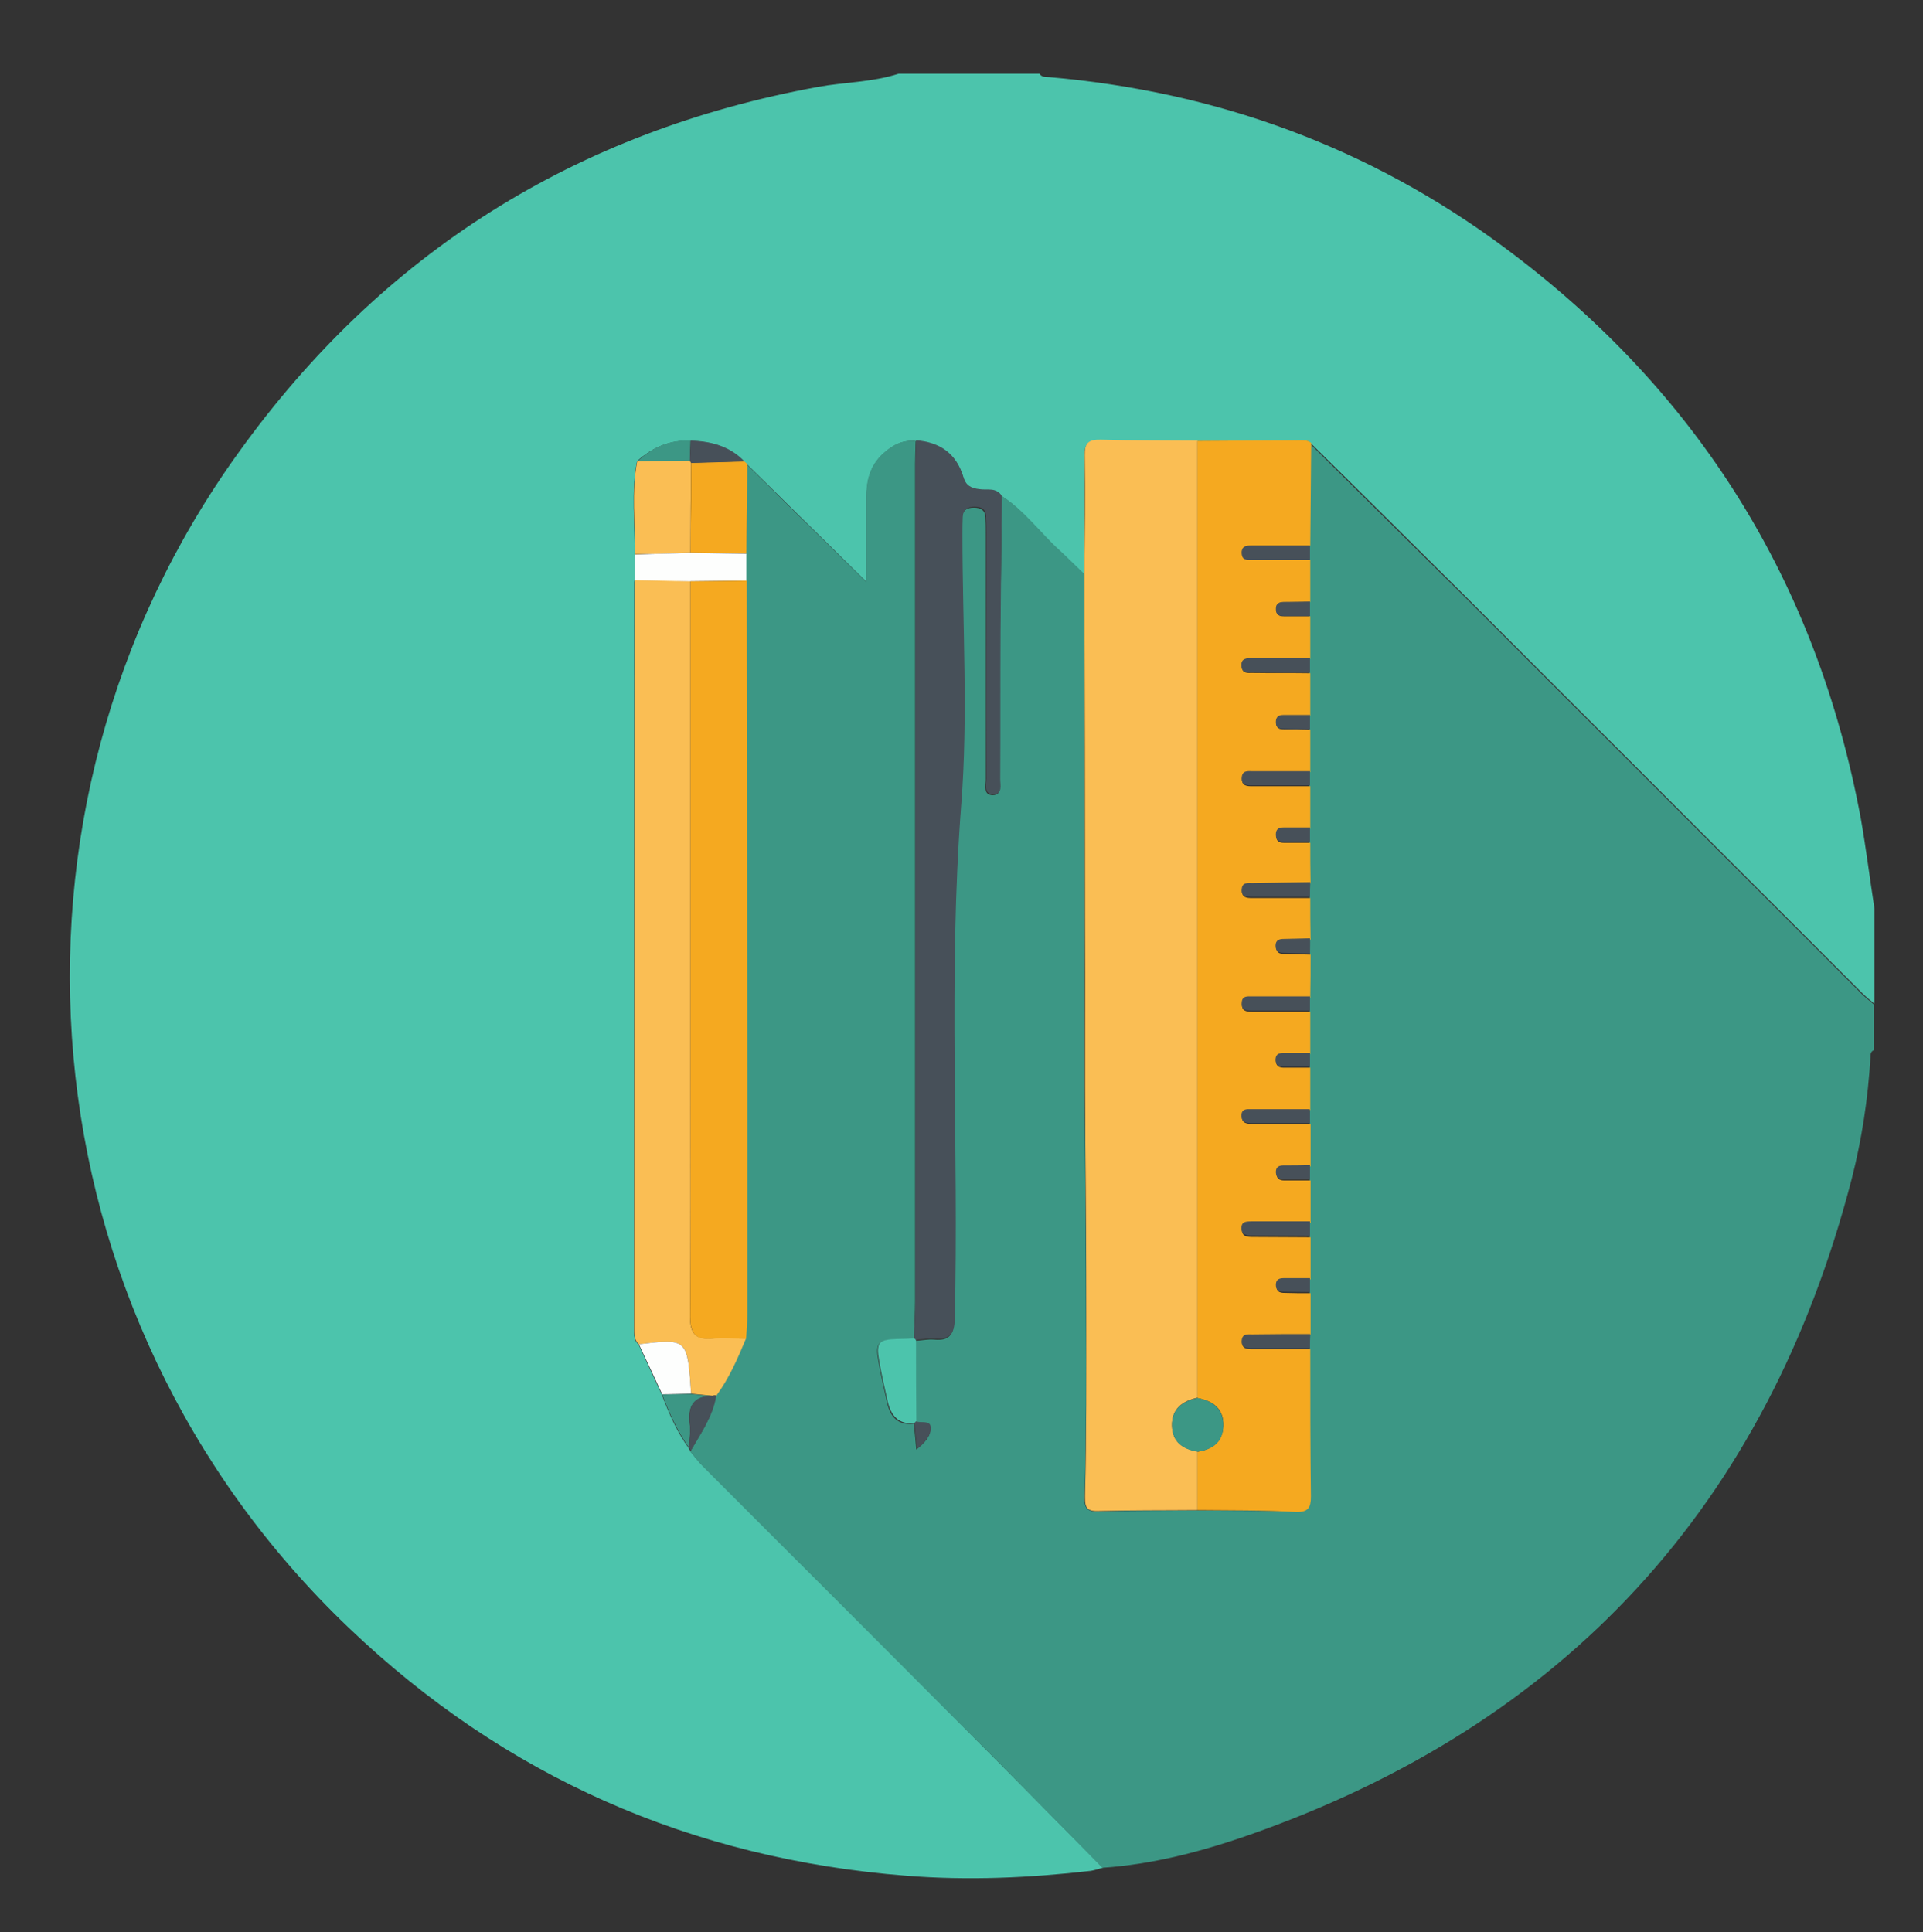 <?xml version="1.0" encoding="utf-8"?>
<!-- Generator: Adobe Illustrator 21.0.2, SVG Export Plug-In . SVG Version: 6.00 Build 0)  -->
<svg version="1.1" xmlns="http://www.w3.org/2000/svg" xmlns:xlink="http://www.w3.org/1999/xlink" x="0px" y="0px"
	 viewBox="0 0 625.8 628.8" style="enable-background:new 0 0 625.8 628.8;" xml:space="preserve">
<rect x="0" y="0" width="625.8" height="628.8" fill="#333333" stroke="none"/>
<style type="text/css">
	.st0{display:none;}
	.st1{display:inline;}
	.st2{fill:#DFDFD0;}
	.st3{fill:#EDDFD3;}
	.st4{fill:#C65C5C;}
	.st5{fill:#DF985E;}
	.st6{fill:#FEFEFE;}
	.st7{fill:#B98051;}
	.st8{fill:#4F5D72;}
	.st9{fill:#465062;}
	.st10{fill:#B9B8AC;}
	.st11{fill:#AE6163;}
	.st12{fill:#D4D7DC;}
	.st13{fill:#6E7883;}
	.st14{fill:#D2D1D1;}
	.st15{fill:#CB4F4F;}
	.st16{fill:#B13939;}
	.st17{fill:#FDFDFD;}
	.st18{fill:#656878;}
	.st19{fill:#282B3A;}
	.st20{fill:#FDEA01;}
	.st21{fill:#FECC01;}
	.st22{fill:#F5E2A0;}
	.st23{fill:#FE4625;}
	.st24{fill:#02B071;}
	.st25{fill:#F5B76C;}
	.st26{fill:#A4484D;}
	.st27{fill:#FEB403;}
	.st28{fill:#0390CF;}
	.st29{fill:#2D303D;}
	.st30{fill:#DEE0E1;}
	.st31{fill:#E64C3C;}
	.st32{fill:#ED634E;}
	.st33{fill:#C03A2C;}
	.st34{fill:#F3F4F5;}
	.st35{fill:#BF392C;}
	.st36{fill:#D34B3A;}
	.st37{fill:#BF392B;}
	.st38{fill:#B0392D;}
	.st39{fill:#B33D31;}
	.st40{fill:#C13D2F;}
	.st41{fill:#FEFDFD;}
	.st42{fill:#4CC4AC;}
	.st43{fill:#3C9785;}
	.st44{fill:#FABE54;}
	.st45{fill:#F5A920;}
	.st46{fill:#475059;}
	.st47{fill:#FDFEFD;}
</style>
<g id="Layer_1" class="st0">
	<g class="st1">
		<path class="st2" d="M322.3,606.9c-6.1,0-12.3,0-18.4,0c-0.4-0.4-0.8-0.3-1.2-0.3c-2.1-0.1-4.3-0.1-6.4-0.2
			c-4.9-0.3-9.8-0.7-14.7-1.2c-7.6-0.7-15.2-1.9-22.8-3.3c-13.4-2.5-26.5-6-39.3-10.3c-10.3-3.5-20.5-7.5-30.3-12.2
			c-13.2-6.2-25.9-13.3-38-21.4c-7.8-5.2-15.3-10.8-22.6-16.7c-7.9-6.4-15.3-13.3-22.5-20.3c-2.9-2.8-5.6-6-8.4-8.9
			c-3.8-3.9-7.3-8.1-10.7-12.3c-7-8.6-13.6-17.6-19.6-27c-4.4-6.9-8.6-14-12.5-21.3c-8.3-15.7-15.2-32-20.5-49
			c-2.7-8.8-5.1-17.7-7-26.7c-2.3-10.9-4.1-21.9-5-32.9c-0.5-5.8-1.1-11.5-1.1-17.3c0-0.6,0.2-1.2-0.3-1.7c0-6.2,0-12.5,0-18.7
			c0.6-0.7,0.2-1.6,0.3-2.3c0-1.8,0.2-3.6,0.2-5.4c0.3-5.7,0.9-11.4,1.5-17.1c0.8-7.9,2.1-15.7,3.6-23.4c2.2-11.3,5.2-22.5,8.8-33.4
			c3.6-11.1,7.9-21.9,12.8-32.4c5.8-12.3,12.3-24.3,19.8-35.7c7-10.7,14.6-21,23-30.7c6.3-7.3,12.8-14.5,19.9-21.1
			c4.8-4.5,9.6-8.9,14.7-13.2c7.6-6.4,15.5-12.4,23.7-18c12-8.1,24.5-15.3,37.6-21.6c10.4-5,21-9.3,31.9-13.1
			c11.6-4,23.4-7.2,35.4-9.6c8.3-1.7,16.6-3,25-4c7.8-0.9,15.7-1.6,23.5-1.7c0.4,0,0.8,0,1.1-0.3c6.3,0,12.7,0,19,0
			c0.3,0.3,0.6,0.3,1,0.3c3.8,0,7.7,0.3,11.5,0.6c4.7,0.3,9.3,0.7,13.9,1.3c8.3,1,16.6,2.4,24.8,4.1c10.7,2.3,21.2,5.1,31.5,8.5
			c12.8,4.2,25.2,9.3,37.3,15.3c9.8,4.8,19.3,10.2,28.4,16.1c10.5,6.8,20.6,14.2,30.1,22.3c7.9,6.7,15.5,13.7,22.7,21.2
			c5.2,5.4,10.2,11,15,16.8c7.2,8.7,13.8,17.8,20,27.3c8.8,13.6,16.4,27.8,22.9,42.7c5.5,12.6,10,25.5,13.6,38.7
			c2.5,9.2,4.6,18.5,6.2,27.9c1.2,7,2.2,14,2.8,21.1c0.5,5.6,1,11.2,1.1,16.9c0.1,0.8-0.3,1.6,0.3,2.3c0,6.2,0,12.5,0,18.7
			c-0.3,0.3-0.3,0.6-0.3,1c0,7.1-0.7,14.2-1.4,21.2c-0.7,7.2-1.8,14.4-3.1,21.5c-2.7,14.6-6.5,28.9-11.3,43
			c-3.3,9.6-7.1,19-11.4,28.1c-7.5,15.8-16.2,30.9-26.4,45.2c-6.6,9.2-13.6,18.1-21.3,26.5c-4.2,4.6-8.4,9.1-12.9,13.3
			c-5.3,5-10.6,10-16.2,14.7c-8.1,6.9-16.6,13.2-25.4,19.1c-6.3,4.2-12.8,8.2-19.4,11.9c-10,5.6-20.2,10.7-30.8,15.1
			c-9.3,3.9-18.7,7.2-28.3,10.1c-7.5,2.3-15.2,4.3-22.9,5.9c-10.9,2.3-21.9,4.1-33.1,5.1c-5.9,0.5-11.7,1.1-17.6,1.1
			C323.4,606.7,322.8,606.5,322.3,606.9z M450.4,265.6c0-5.7,0-11.4,0-17.1c0-8,0-15.9,0-23.9c0-5.6,0-11.1,0-16.7
			c0-0.2,0-0.4,0-0.6c0-19.4,0-38.8,0-58.2c0-0.5,0.1-1.1-0.3-1.6c-0.5-7.5-7.7-16-17.7-16c-79.5,0-158.9,0-238.4,0
			c-9.4,0-17.8,7.8-17.9,17.1c-0.2,12.5,0,25.1,0,37.6c0,0.3,0,0.7,0,1c0,17.6,0,35.2,0,52.8c0,0.4,0,0.8,0.1,1.2c0,6,0,12.1,0,18.1
			c0,8.9,0,17.9,0,26.8c0,0.3,0,0.6,0.3,0.8c0,0.2,0,0.3,0,0.5c-0.4,0.5-0.3,1-0.3,1.5c0,14,0,28,0,41.9c0,0.5-0.1,1.1,0.3,1.5
			c0,3.1,0,6.2,0,9.3c-0.3,0.2-0.3,0.6-0.3,0.9c0,5.8,0,11.5,0.1,17.3c0,3.5,0,7,0,10.5c0,5.8,0,11.6,0,17.4c0,1.1,0.2,2.1,0.4,3.2
			c1.8,8.4,9.5,14.6,17.9,14.6c20.1-0.1,40.3,0,60.4,0c3.2,0,6.4,0.2,9.6,0.9c8.7,1.9,15.6,6.2,19.3,14.6c0.9,2,1.2,4.1,1.8,6.1
			c0,1.2,0.1,2.4,0,3.6c-0.5,5.7-0.7,11.3-1.7,16.9c-1.8,10.5-3.1,21.2-8.2,30.9c-1.6,3.1-2.1,6.8-2.4,10.3
			c-0.3,4.5,0.1,8.9,0.9,13.3c-0.2,0.2-0.3,0.5-0.4,0.8c-0.8,3.3-0.6,6.6-0.6,9.9c0.1,5.6,1.6,10.8,4.1,15.7
			c3.5,7,8.8,12.6,15.5,16.6c9,5.4,18.6,7,28.8,4.8c9-2,16.5-6.6,22.5-13.8c7.3-8.7,10-18.7,9.2-29.9c-0.1-1.5-0.2-3-0.8-4.4
			c0-0.4,0.1-0.8,0.2-1.2c1.2-5.9,1.1-11.8-0.2-17.6c-0.6-2.6-1.7-5-2.9-7.4c-1.6-3.2-2.4-6.7-3.2-10.1c-2.1-8.2-3.5-16.6-4.4-25.1
			c-0.4-4.1-0.7-8.2-0.8-12.3c0.8-2.8,1.4-5.6,2.6-8.2c2.6-5.4,6.4-9.6,12.1-12.1c4.5-2,9.3-2.4,14.1-2.5c20.8-0.1,41.5,0,62.3,0
			c0.9,0,1.8,0.1,2.6-0.1c9-1.5,15.1-8.5,15.6-17.4c0.3-5.9,0-11.8,0-17.7c0-3.5,0-7,0-10.5c0-5.8,0-11.5,0.1-17.3
			c0-0.3,0-0.7-0.3-0.9c0-18.3,0-36.5,0-54.8c0.3-0.3,0.2-0.6,0.2-1c0-6.2,0-12.5,0-18.7C450.4,266.8,450.4,266.2,450.4,265.6z"/>
		<path class="st3" d="M20.7,302.7c0.1,0,0.2,0,0.3,0c-0.1,0.8,0.3,1.6-0.3,2.3C20.7,304.3,20.7,303.5,20.7,302.7z"/>
		<path class="st3" d="M605.5,302.7c0.1,0,0.2,0,0.3,0c0,0.8,0,1.6,0,2.3C605.2,304.3,605.6,303.5,605.5,302.7z"/>
		<path class="st4" d="M450.4,207.9c0,5.6,0,11.1,0,16.7c-0.3,0.3-0.2,0.7-0.2,1.1c0,13.3,0,26.6,0,39.9c-0.1,0.6-0.2,1.1-0.2,1.7
			c-0.2,0.7-0.4,1.4-0.7,2.1c-3,7.3-11.7,10.6-18.6,6.9c-5-2.6-7.5-6.9-7.7-12.5c-0.1-3.7,0.4-7.4-0.3-11.1
			c-1.2-6.7-7.4-11.7-14.2-11.4c-6.5,0.3-12.6,6.2-12.9,12.7c-0.2,5.4,0,10.8,0,16.2c0,0.8,0,1.6-0.1,2.3c-0.2,4.8,0.6,9.6-0.7,14.4
			c-1.3,2.6-2.8,5-5.3,6.6c-3.8,2.4-7.7,3.5-12.1,1.7c-4-1.6-6.7-4.5-8.5-8.4c-0.5-1.8-0.7-3.6-0.7-5.4c0.1-2.9,0-5.9,0-8.8
			c0-0.7,0.2-1.5-0.2-2.1c0-6,0-11.9,0-17.9c0.6-3.7,0.1-7.3,0.1-11c-0.2,2.4-0.1,4.7-0.2,7.1c0,1,0.3,2-0.2,3
			c-0.1-0.4-0.2-0.7-0.4-1.1c-2.2-5.4-6.1-8.8-12-9.3c-7.7-0.7-14.4,5.7-14.6,13.5c-0.2,7.3-5.4,13.1-12.9,13.9
			c-5.9,0.6-12.8-3.9-14.3-11.1c-0.3-1.4-0.1-2.8-0.4-4.2c-1.3-7.4-6.9-12.1-14.4-12.1c-40.1,0-80.2,0-120.3,0c-0.7,0-1.4,0-2,0
			c0-17.7,0-35.4,0-53.1c0-0.6,0.2-1.3-0.2-1.8c0-12.5-0.2-25.1,0-37.6c0.2-9.3,8.6-17.1,17.9-17.1c79.5,0,158.9,0,238.4,0
			c10,0,17.2,8.5,17.7,16c0,19.7,0,39.4,0,59.1C450.2,207.1,450.1,207.6,450.4,207.9z"/>
		<path class="st5" d="M176.1,370.6c0-3.5,0-7,0-10.5c41.8,0,83.6,0,125.3,0c49.6,0,99.3,0,148.9,0c0,3.5,0,7,0,10.5
			c-0.5,0.7-0.2,1.6-0.4,2.4c-2,8.7-9.3,14.5-18.2,14.6c-21.7,0-43.4,0-65.1,0c-4.1,0-8.1,0.9-11.8,2.8c-6.9,3.5-10.8,9.4-12.9,16.7
			c-1.5,5-1.2,10-1.1,15.1c0,2.1-0.3,4.3,0.3,6.4c0.2,4.1,0.4,8.2,0.8,12.3c0.9,8.5,2.3,16.8,4.4,25.1c0.9,3.4,1.7,7,3.2,10.1
			c1.2,2.4,2.3,4.8,2.9,7.4c1.3,5.9,1.4,11.8,0.2,17.6c-0.1,0.4-0.1,0.8-0.1,1.2c-0.1,0.3-0.3,0.6-0.4,0.9
			c-2,7.4-5.9,13.7-11.6,18.9c-9.5,8.6-20.5,12.5-33.2,10.3c-16.3-2.8-26.9-12.5-32.4-28c-0.2-0.6-0.2-1.4-0.7-1.9
			c-0.8-4.4-1.2-8.9-0.9-13.3c0.2-3.6,0.7-7.2,2.4-10.3c5.1-9.7,6.4-20.3,8.2-30.9c0.9-5.6,1.1-11.3,1.7-16.9c0.1-1.2,0-2.4,0-3.6
			c0.3-5.8,0.8-11.7,0-17.5c-0.9-7-4.1-12.8-10-16.9c-5.3-3.6-11.2-5.3-17.6-5.4c-21.2-0.1-42.3,0-63.5,0c-7.1,0-13.9-4.5-16.7-11.1
			C176.8,374.6,176.4,372.6,176.1,370.6z"/>
		<path class="st6" d="M176.4,341.8c0-3.1,0-6.2,0-9.3c0-15,0-30,0-45c0-0.2,0-0.3,0-0.5c0.6,0,1.3,0,1.9,0c47.8,0,95.6,0,143.3,0
			c0.6,0,1.3,0,1.9-0.1c2.3,0,4.7,0,7,0c0.6,0,1.2,0.1,1.7,0.1c11.9,0,23.8,0,35.7,0c0,3.9,0,7.9,0.1,11.8c0.1,3.7,0.7,7.1,3,10.1
			c3.4,4.4,9.5,6.5,14.6,4.9c5.8-1.9,9.8-7.1,9.9-12.9c0-4.6,0-9.3,0-13.9c4,0,8-0.1,12-0.1c5.4,0,10.7,0,16.1-0.1
			c0.2,0.1,0.4,0.1,0.5,0.2c0,0.5,0.2,0.9,0.4,1.4c3.2,6.6,11.4,9.4,18,6.3c3.4-1.6,5.6-4.4,7.2-7.7c0.2,0,0.4,0,0.6,0
			c0,18.3,0,36.5,0,54.8c-0.6,0-1.3,0.1-1.9,0.1c-90,0-180,0-270,0C177.6,341.9,177,341.8,176.4,341.8z"/>
		<path class="st7" d="M176.4,341.8c0.6,0,1.3,0.1,1.9,0.1c90,0,180,0,270,0c0.6,0,1.3,0,1.9-0.1c0.3,0.2,0.3,0.6,0.3,0.9
			c0,5.8,0,11.5-0.1,17.3c-49.6,0-99.3,0-148.9,0c-41.8,0-83.6,0-125.3,0c0-5.8,0-11.5-0.1-17.3
			C176.1,342.4,176.1,342.1,176.4,341.8z"/>
		<path class="st8" d="M323.5,286.9c-0.6,0-1.3,0.1-1.9,0.1c-47.8,0-95.6,0-143.3,0c-0.6,0-1.3,0-1.9,0c-0.3-0.2-0.3-0.5-0.3-0.8
			c0-8.9,0-17.9,0-26.8c36.3,0,72.7,0,109,0c5.2,0,10.3-0.1,15.5,0.2c6.4,0.4,12.6,6.5,12.6,13c0,6.1,4.1,11.7,9.4,13.6
			C323,286.3,323.4,286.4,323.5,286.9z"/>
		<path class="st9" d="M323.5,286.9c-0.1-0.5-0.5-0.6-0.8-0.7c-5.4-1.8-9.5-7.5-9.4-13.6c0.1-6.4-6.2-12.5-12.6-13
			c-5.2-0.4-10.3-0.2-15.5-0.2c-36.3,0-72.7,0-109,0c0-6,0-12.1,0-18.1c0.1,0,0.2,0,0.2,0c0.7,0,1.4,0,2,0c40.1,0,80.2,0,120.3,0
			c7.5,0,13.1,4.7,14.4,12.1c0.2,1.4,0.1,2.8,0.4,4.2c1.6,7.2,8.4,11.7,14.3,11.1c7.5-0.8,12.7-6.6,12.9-13.9
			c0.2-7.7,6.9-14.1,14.6-13.5c5.9,0.5,9.8,3.9,12,9.3c0.1,0.4,0.2,0.7,0.4,1.1c0,0.3,0,0.7,0.3,0.9c0,6,0,11.9,0,17.9
			c-0.3-0.2-0.3-0.5-0.4-0.8c-1.7-5.6-7.3-10.3-13.6-10.2c-7.2,0.1-13.4,7.2-13.4,13.4c0,5.6-2.9,9.7-7.7,12.5
			c-0.8,0.5-1.9,0.4-2.4,1.4C328.2,286.9,325.8,286.9,323.5,286.9z"/>
		<path class="st10" d="M341.1,428.5c-0.6-2.1-0.3-4.3-0.3-6.4c0-5.1-0.3-10.1,1.1-15.1c2.1-7.3,6-13.2,12.9-16.7
			c3.7-1.9,7.7-2.8,11.8-2.8c21.7-0.1,43.4,0,65.1,0c8.9,0,16.2-5.8,18.2-14.6c0.2-0.8-0.1-1.7,0.4-2.4c0,5.9,0.3,11.8,0,17.7
			c-0.5,8.9-6.6,15.8-15.6,17.4c-0.9,0.1-1.8,0.1-2.6,0.1c-20.8,0-41.5,0-62.3,0c-4.8,0-9.6,0.5-14.1,2.5
			c-5.6,2.5-9.5,6.7-12.1,12.1C342.5,423,341.8,425.8,341.1,428.5z"/>
		<path class="st10" d="M176.1,370.6c0.3,2,0.7,4,1.5,5.9c2.8,6.5,9.5,11.1,16.7,11.1c21.2,0,42.3,0,63.5,0c6.4,0,12.3,1.7,17.6,5.4
			c6,4.1,9.1,9.9,10,16.9c0.8,5.8,0.2,11.7,0,17.5c-0.6-2-1-4.1-1.8-6.1c-3.8-8.4-10.6-12.7-19.3-14.6c-3.1-0.7-6.3-0.9-9.6-0.9
			c-20.1,0-40.3-0.1-60.4,0c-8.4,0.1-16.1-6.1-17.9-14.6c-0.2-1-0.4-2.1-0.4-3.2C176.1,382.2,176.1,376.4,176.1,370.6z"/>
		<path class="st10" d="M274.1,502.5c0.5,0.5,0.5,1.3,0.7,1.9c5.5,15.5,16.1,25.2,32.4,28c12.7,2.2,23.7-1.7,33.2-10.3
			c5.7-5.2,9.6-11.5,11.6-18.9c0.1-0.3,0.3-0.6,0.4-0.9c0.6,1.4,0.7,2.9,0.8,4.4c0.9,11.1-1.9,21.2-9.2,29.9
			c-6,7.1-13.4,11.8-22.5,13.8c-10.2,2.2-19.8,0.6-28.8-4.8c-6.8-4-12-9.6-15.5-16.6c-2.5-4.9-4-10.1-4.1-15.7
			c-0.1-3.3-0.2-6.6,0.6-9.9C273.8,502.9,273.9,502.7,274.1,502.5z"/>
		<path class="st9" d="M424.1,287.1c-0.2-0.1-0.4-0.1-0.5-0.2c-0.8-3.6-0.5-7.2-0.6-10.9c0-0.9,0-1.9,0-2.8c0-3.4-1.2-6.4-3.5-8.9
			c-7.1-7.9-19.5-5.4-23.2,4.6c-0.2,0.5-0.1,1.1-0.8,1.3c0-5.4-0.2-10.8,0-16.2c0.3-6.6,6.5-12.4,12.9-12.7
			c6.8-0.3,13,4.7,14.2,11.4c0.6,3.7,0.2,7.4,0.3,11.1c0.2,5.7,2.7,9.9,7.7,12.5c7,3.7,15.6,0.4,18.6-6.9c0.3-0.7,0.5-1.4,0.7-2.1
			c0.1,0,0.3,0,0.4,0c0,6.2,0,12.5,0,18.7c0,0.3,0.1,0.7-0.2,1c-0.2,0-0.4,0-0.6,0c-8.1,0-16.1,0-24.2,0
			C424.9,287,424.5,287.1,424.1,287.1z"/>
		<path class="st11" d="M450.4,207.9c-0.3-0.4-0.2-0.8-0.2-1.3c0-19.7,0-39.4,0-59.1c0.3,0.5,0.3,1,0.3,1.6c0,19.4,0,38.8,0,58.2
			C450.4,207.5,450.4,207.7,450.4,207.9z"/>
		<path class="st11" d="M176.4,241.3c-0.1,0-0.1,0.1-0.2,0c0-0.4-0.1-0.8-0.1-1.2c0-17.6,0-35.2,0-52.8c0-0.3,0-0.7,0-1
			c0.4,0.6,0.2,1.2,0.2,1.8C176.4,205.9,176.4,223.6,176.4,241.3z"/>
		<path class="st12" d="M176.3,287.5c0,15,0,30,0,45c-0.4-0.5-0.3-1-0.3-1.5c0-14,0-28,0-41.9C176.1,288.6,175.9,288,176.3,287.5z"
			/>
		<path class="st11" d="M450.2,265.6c0-13.3,0-26.6,0-39.9c0-0.4,0-0.8,0.2-1.1c0,8,0,15.9,0,23.9c0,5.7,0,11.4,0,17.1
			C450.3,265.6,450.3,265.6,450.2,265.6z"/>
		<path class="st13" d="M450.2,265.6c0.1,0,0.1,0,0.2,0c0,0.6,0,1.2,0,1.8c-0.1,0-0.3,0-0.4,0C450,266.7,450.1,266.2,450.2,265.6z"
			/>
		<path class="st8" d="M330.5,286.9c0.5-1,1.6-0.9,2.4-1.4c4.9-2.8,7.7-6.9,7.7-12.5c0-6.2,6.2-13.3,13.4-13.4
			c6.2-0.1,11.8,4.6,13.6,10.2c0.1,0.3,0.1,0.6,0.4,0.8c0.4,0.7,0.2,1.4,0.2,2.1c0,2.9,0.1,5.9,0,8.8c0,1.9,0.2,3.7,0.7,5.4
			c-0.3,0-0.6,0-0.9,0c-11.9,0-23.8,0-35.7,0C331.7,287,331.1,286.9,330.5,286.9z"/>
		<path class="st8" d="M395.5,270.2c0.6-0.2,0.6-0.8,0.8-1.3c3.7-10,16-12.5,23.2-4.6c2.2,2.5,3.5,5.5,3.5,8.9c0,0.9,0,1.9,0,2.8
			c0,3.6-0.3,7.3,0.6,10.9c-5.4,0-10.7,0-16.1,0.1c-4,0-8,0-12,0.1c-0.2,0-0.5-0.1-0.7-0.1c1.2-4.7,0.5-9.6,0.7-14.4
			C395.5,271.8,395.5,271,395.5,270.2z"/>
		<path class="st14" d="M394.8,287c0.2,0,0.5,0.1,0.7,0.1c0,4.6,0,9.3,0,13.9c0,5.8-4,11-9.9,12.9c-5.1,1.7-11.1-0.4-14.6-4.9
			c-2.3-3-3-6.5-3-10.1c-0.1-3.9,0-7.9-0.1-11.8c0.3,0,0.6,0,0.9,0c1.8,3.9,4.5,6.7,8.5,8.4c4.4,1.8,8.4,0.7,12.1-1.7
			C392,292,393.5,289.6,394.8,287z"/>
		<path class="st11" d="M368,252.7c-0.3-0.2-0.3-0.6-0.3-0.9c0.5-1,0.2-2,0.2-3c0-2.4,0-4.7,0.2-7.1
			C368.1,245.3,368.6,249,368,252.7z"/>
		<path class="st14" d="M424.1,287.1c0.4,0,0.9-0.1,1.3-0.1c8.1,0,16.1,0,24.2,0c-1.5,3.4-3.8,6.1-7.2,7.7c-6.6,3.2-14.8,0.3-18-6.3
			C424.2,288,424,287.6,424.1,287.1z"/>
	</g>
</g>
<g id="Layer_2" class="st0">
	<g class="st1">
		<path class="st15" d="M313.8,22.7c1,0,2,0,2.9,0c1.2,2.4,3.4,1.4,5.2,1.4c11.5,0,22.9,1,34.3,2.8c104.6,16.9,179.8,73.4,226,168.5
			c13.9,28.7,22.1,59.3,24.7,91.3c-14.3-13.9-28.5-27.9-42.1-42.5c-12.9-13.9-25.9-27.8-40.6-39.9c-31-6.7-61.7-8.6-91.3,6
			c-3.2-3-6.2-6.2-9.6-8.9c-49.1-38.5-104.6-49.9-164.9-37.2c-48.3,10.2-87.2,35.6-114.2,77.8c-4.5,7.1-3.7,14.4-2.8,21.9
			c0.5,4,3.4,5.4,7.5,5.2c6.6-0.3,13.2-0.3,19.8,0.2c20.8,1.4,37.4,16.2,38.6,34.4c1,13.7-5.5,24.1-15,33.2
			c-5.7,6.1-13.4,8.5-20.7,11.7c-5.5,0.2-10.5,1.6-14.4,5.7c-1.1,1-2,2.2-3.2,2.9c-12.5,6.6-25.2,13-37.7,19.5
			c-9.7,5.1-12.7,13.7-8.3,23.1c1,3.4,4.1,5,6.5,7.2c0.7,0.4,1.4,0.8,2.1,1.3c0,0,0.4-0.1,0.4-0.1l0.4,0.1c0,2.8,2,4.3,3.7,6.1
			c19.9,20.1,39.7,40.3,59.4,60.6c43,44.3,86.7,87.9,130,131.8c1.2,1.2,2.2,2.6,3.4,3.8c-1.5,0.1-2.9,0.3-4.4,0.2
			c-77.8-1.8-145.4-29.2-199.9-84.4C30,445.9,4.5,348.9,32.6,239.4C62.5,123,167.2,36.1,286.7,25.2C295.7,24.4,305,25.9,313.8,22.7z
			"/>
		<path class="st16" d="M606.9,286.7c7.9,78.3-11.8,149.1-60.1,211.1c-49.5,63.5-115.2,100.1-194.9,111c-12.5,1.7-25.2,2.7-37.9,1.7
			c-1.1-1.3-2.2-2.6-3.4-3.8c-43.4-43.9-87-87.5-130-131.8c-19.7-20.3-39.5-40.5-59.4-60.6c-1.7-1.7-3.7-3.3-3.7-6.1
			c5.9,0.6,11.4-0.6,16.8-3.1c5-2.3,10.3-4.1,15.4-6.1c3.4,8.3,9.5,14.6,15.7,20.9c68.5,69.5,185.5,74.9,260.3,12.1
			c51.1-43,68.8-109,44.9-167.8c17-11.7,27.3-28.8,37.1-46.3l-0.1,0c0.5-0.6,1-1.1,1.4-1.7c4.6-4.6,9.3-9.2,15.3-12
			c14.7,12.1,27.7,26,40.6,39.9C578.4,258.8,592.6,272.8,606.9,286.7z"/>
		<path class="st17" d="M192.3,336.8c9.5-9.1,16-19.5,15-33.2c-1.3-18.2-17.8-33-38.6-34.4c-6.6-0.4-13.2-0.4-19.8-0.2
			c-4.1,0.2-7-1.2-7.5-5.2c-0.9-7.5-1.7-14.8,2.8-21.9c27.1-42.2,65.9-67.6,114.2-77.8c60.3-12.7,115.9-1.3,164.9,37.2
			c3.4,2.7,6.4,5.9,9.6,8.9c-7.3,5.4-14,11.4-16.7,20.5c-7.9,1.2-13.9,7-21.5,8.9c-1-15.5-9.3-24.6-24.4-26.9
			c-11.8-1.8-23.6,5.4-27.6,17.6c-3.8,11.4-0.7,21.4,7.9,29.8c-8.3,4.1-16.7,8.3-25,12.4c-41.2,20.4-82.5,40.8-123.7,61.2
			C198.8,335.4,195.9,337,192.3,336.8z M257.9,218.1c-0.1,15.2,11.6,27.2,26.6,27c14.7-0.1,26.3-11.9,26.4-26.7
			c0.1-14.5-12-26.7-26.4-26.8C269.9,191.5,258,203.4,257.9,218.1z"/>
		<path class="st18" d="M192.3,336.8c3.6,0.3,6.5-1.4,9.6-2.9c41.2-20.4,82.4-40.8,123.7-61.2c3.6,7.1,7.2,14.2,10.7,21.4
			c-0.1,0.4-0.1,0.8-0.1,1.2c-2.2,0.9-4.5,1.8-6.7,2.8c-27.1,12.4-54.1,24.7-81.2,37.1c-46.8,21.5-93.5,43-140.3,64.5
			c-4.4-9.4-1.4-18,8.3-23.1c12.5-6.6,25.1-13,37.7-19.5c1.2-0.6,2.2-1.9,3.2-2.9c5.6,0,10.1-2.7,14.4-5.7
			C178.8,345.2,186.6,342.9,192.3,336.8z"/>
		<path class="st19" d="M107.9,399.7c46.8-21.5,93.5-43,140.3-64.5c27-12.4,54.1-24.8,81.2-37.1c2.2-1,4.5-1.9,6.7-2.8
			c3.8,6,6.5,12.5,9.2,19.1c-1.1,0.9-2.1,2.1-3.4,2.6c-39,16.5-77.9,32.9-116.9,49.3c-8.9,4.6-18.9,6.9-27.1,12.9
			c-16.9,4.6-32.4,12.7-48.4,19.7c-5.1,2-10.4,3.9-15.4,6.1c-5.4,2.4-10.9,3.6-16.8,3.1c0,0-0.4-0.1-0.4-0.1s-0.4,0.1-0.4,0.1
			c-0.7-0.4-1.4-0.8-2.1-1.3C112,404.7,108.9,403.1,107.9,399.7z"/>
		<path class="st20" d="M416.2,230.8c2.8-9.2,9.4-15.1,16.7-20.5c29.6-14.6,60.3-12.6,91.3-6c-6,2.8-10.7,7.4-15.3,12
			c-0.5,0.6-1,1.1-1.4,1.7c0,0,0.1,0,0.1,0c-7.6,0.3-13.8,4.6-20.4,7.4c-22.4,9.2-45.3,12.9-69.2,7.1
			C417.4,231.8,416.8,231.3,416.2,230.8z"/>
		<path class="st17" d="M171.5,348.4c-4.4,3.1-8.9,5.8-14.4,5.7C161,350,166,348.6,171.5,348.4z"/>
		<path class="st16" d="M114.4,406.9c0.7,0.4,1.4,0.8,2.1,1.3C115.8,407.7,115.1,407.3,114.4,406.9z"/>
		<path class="st17" d="M225,366.3c39-16.4,78-32.9,116.9-49.3c1.3-0.5,2.3-1.7,3.4-2.6c7.2-0.8,12.8-5.5,19.4-7.9
			c6.8-2.5,12.4-7.7,20.1-7.9c-0.4,1.9-0.7,3.8-1.1,5.7c-3.1,13.9,4.6,27.4,18.1,31.5c13.2,4,27.1-2.6,32.4-15.4
			c6.3-15.4-1.3-29.7-19.7-36.7c6.5-4.8,14.9-6.2,21.3-11.4c12.2-0.1,23.8-2.9,34.8-8.2c23.9,58.7,6.2,124.8-44.9,167.8
			c-74.8,62.8-191.8,57.4-260.3-12.1c-6.1-6.2-12.2-12.6-15.7-20.9c15.9-7.1,31.4-15.1,48.4-19.7c-0.5,1.1-1,2.2-1.5,3.3
			c-6,14.6,0.2,30.4,14.1,35.9c13.7,5.5,29-1,34.6-14.6c5.8-14.2-1-29.3-15.8-35.2C227.9,368.1,226.5,367.1,225,366.3z M301.1,442.3
			c14.7,0,26.5-11.8,26.6-26.5c0.1-14.6-11.8-26.5-26.4-26.6c-15-0.1-27.2,12.1-27,26.8C274.5,430.6,286.4,442.3,301.1,442.3z
			 M383.1,417.2c14.5-0.2,26.4-12.4,26-27c-0.4-14.9-12.1-26.1-27-26c-15,0.1-26.2,11.5-26.2,26.6
			C356,406.1,367.6,417.3,383.1,417.2z"/>
		<path class="st21" d="M470.5,264.2c-11,5.3-22.5,8.1-34.8,8.2c-3.1-6.5-6.2-13-9.2-19.5c-2.9-6.8-5.7-13.6-8.6-20.5
			c23.9,5.8,46.8,2.2,69.2-7.1c6.7-2.8,12.9-7,20.4-7.4C497.8,235.4,487.5,252.4,470.5,264.2z"/>
		<path class="st21" d="M507.5,217.9c0.5-0.6,1-1.1,1.4-1.7C508.5,216.8,508,217.4,507.5,217.9z"/>
		<path class="st22" d="M417.9,232.4c2.9,6.8,5.7,13.6,8.6,20.5c-24.7,11.6-49.3,23.4-74.1,34.7c-5.2,2.4-10.1,5.9-16.2,6.5
			c-3.6-7.1-7.2-14.2-10.7-21.4c8.3-4.1,16.7-8.3,25-12.4c15.2-5.9,29.7-13,44.1-20.6c7.6-1.9,13.7-7.7,21.5-8.9
			C416.8,231.3,417.4,231.8,417.9,232.4z"/>
		<path class="st23" d="M257.9,218.1c0.1-14.7,12-26.6,26.6-26.5c14.4,0.1,26.5,12.3,26.4,26.8c-0.1,14.8-11.7,26.6-26.4,26.7
			C269.5,245.3,257.7,233.4,257.9,218.1z"/>
		<path class="st24" d="M394.7,239.7c-14.4,7.6-29,14.7-44.1,20.6c-8.5-8.4-11.6-18.4-7.9-29.8c4-12.2,15.8-19.4,27.6-17.6
			C385.3,215,393.6,224.2,394.7,239.7z"/>
		<path class="st25" d="M336.3,294c6-0.6,10.9-4.1,16.2-6.5c24.8-11.3,49.4-23.1,74.1-34.7c3.1,6.5,6.1,13,9.2,19.5
			c-6.4,5.2-14.7,6.5-21.3,11.4c-9.9,3.6-19.2,8.2-28.5,13.2c-0.6,0.6-1.1,1.2-1.7,1.7c0,0,0.4,0,0.4,0c-7.6,0.2-13.3,5.4-20.1,7.9
			c-6.5,2.4-12.2,7-19.4,7.9c-2.7-6.5-5.4-13.1-9.2-19.1C336.2,294.8,336.2,294.4,336.3,294z"/>
		<path class="st26" d="M225,366.3c1.5,0.8,2.9,1.8,4.4,2.4c14.8,5.9,21.6,21,15.8,35.2c-5.6,13.6-20.9,20.1-34.6,14.6
			c-14-5.5-20.2-21.4-14.1-35.9c0.5-1.1,1-2.2,1.5-3.3C206.1,373.2,216.1,370.9,225,366.3z"/>
		<path class="st27" d="M301.1,442.3c-14.7,0-26.6-11.6-26.9-26.3c-0.2-14.7,12-26.9,27-26.8c14.6,0.1,26.5,12,26.4,26.6
			C327.6,430.5,315.8,442.2,301.1,442.3z"/>
		<path class="st28" d="M383.1,417.2c-15.5,0.2-27.1-11.1-27.1-26.4c0-15.1,11.2-26.5,26.2-26.6c14.9-0.1,26.6,11.2,27,26
			C409.5,404.7,397.7,417,383.1,417.2z"/>
		<path class="st29" d="M386,296.9c9.2-4.9,18.6-9.6,28.5-13.2c18.3,6.9,26,21.2,19.7,36.7c-5.3,12.8-19.2,19.5-32.4,15.4
			c-13.5-4.1-21.2-17.7-18.1-31.5c0.4-1.9,0.7-3.8,1.1-5.7c0,0-0.4,0-0.4,0C385.9,299,385.7,297.7,386,296.9z"/>
		<path class="st17" d="M386,296.9c-0.3,0.8-0.1,2.1-1.7,1.7C384.9,298.1,385.4,297.5,386,296.9z"/>
	</g>
</g>
<g id="Layer_3" class="st0">
	<g class="st1">
		<path class="st30" d="M90.5,507.4c-5.8-4.8-9.7-11.1-14-17.1c-19.2-26.2-33.4-54.9-43.1-85.9c-4.9-15.6-8.3-31.6-10.5-47.8
			c-2.2-16.4-3.5-32.8-2.7-49.3c1.1-24.6,4.8-48.8,11.7-72.6c6.1-20.8,14.3-40.7,24.6-59.7c8.5-15.8,18.5-30.6,29.9-44.4
			c7.1-8.7,14.6-17.1,22.6-24.9c17.5-17,36.8-31.5,57.9-43.8c26.1-15.2,53.9-26,83.3-32.7c11.7-2.7,23.6-4.3,35.6-5.7
			c12.1-1.3,24.1-1.6,36.2-1.3c23.1,0.6,45.8,3.9,68,9.9c20.8,5.6,40.7,13.3,59.9,23.2c4.7,2.4,9.3,5.1,13.9,7.7
			c1,0.5,1.8,1.2,2.2,2.4c-1.3,0.7-2.6,1.4-3.9,2.1c-34.7,16.9-66,38.5-92.5,66.8c-15.3,16.2-28.5,34-39.4,53.5
			c-1.6-0.3-3.2-0.7-4.8-1c-0.4-0.2-0.7-0.4-1.1-0.5c-0.4-0.1-0.7-0.1-1.1-0.2c-13.1-5.2-25.7-4.6-37.9,2.8
			c-6.8,4.1-12.7,9.3-18.3,14.9c-17,16.9-33.9,33.8-50.8,50.8c-0.7,0.7-1.4,1.4-2,2.2c-1.5,2-1.7,3.8,1.1,4.9c1,0.3,2.1,0.8,3.1,1
			c6.6,1.2,13.2,1.2,19.9,1.3c14.3,0.2,28.6-0.6,42.8,1.7c6.4,1,13,1.9,17.7,7.3c-2.7,13.2-4.3,26.6-4.9,40.1
			c-1.6,0.5-3.6,0.1-4.5,2c-2.5,5.3-5.6,10.3-7.6,15.9c-0.6,0.3-1.4,0.6-1.9,1c-13.4,12.4-26.8,24.7-40.1,37.1
			c-9.9,9.3-19.8,18.5-29.8,27.6c-13.8,12.6-27.5,25.4-41.2,38.1c-10,9.3-20.1,18.5-30.1,27.9c-12.3,11.5-24.6,23.1-36.9,34.6
			C98,500.7,94.2,504,90.5,507.4z"/>
		<path class="st30" d="M570.3,172.6c13.7,24.2,23.6,49.9,30,76.9c3.2,13.4,5.4,26.9,6.6,40.7c1,11.2,1.8,22.4,1.4,33.6
			c-0.9,24.8-4.3,49.2-11.1,73c-5.4,19-12.5,37.4-21.5,55c-9.8,19.1-21.6,37-35.3,53.6c-21.5,26-46.8,47.6-75.6,64.8
			c-27.7,16.6-57.4,28.4-89,35.1c-11.9,2.5-23.9,4.4-36,5.3c-10.1,0.8-20.1,1.8-30.2,1.3c-15.8-0.7-31.6-1.9-47.2-4.8
			c-19.7-3.7-38.8-9.1-57.4-16.5c-25.1-10.1-48.4-23.3-69.8-39.8c-2.1-1.7-4.3-3.3-6.4-5c-1.8-1.4-2.1-2.7-0.3-4.5
			c4.6-4.5,8.9-9.2,13.3-13.9c11.2-12.1,22.9-23.8,34.2-35.9c12.3-13.2,24.7-26.2,37-39.3c12.6-13.4,25.2-26.8,37.9-40.1
			c12.5-13,24.9-26,37-39.3c5.6-6.2,11.6-12,17.3-18.2c1.2,1,2.3,0.8,3.7,0.1c2.5-1.4,5-2.5,7.5-3.8c3.3-1.7,7.3-2.7,7.2-7.6
			c10.2-0.1,20.3-1.2,30.4-2.9c1.1-0.1,2.1-0.3,3.2-0.4c3.8-0.3,7.5-2.3,11.4-0.9c2.7,3.2,3.2,7.2,3.3,11.1
			c0.1,17.3,0.1,34.6,0.2,51.8c-0.2,6-0.5,12.1,0.8,18.1c1.2,5.5,4.4,6.5,8.3,2.6c19.5-19.7,39.6-38.7,58.3-59.1
			c7.1-7.7,12.8-16.4,14.4-27.1c1.4-9.2-0.9-17.9-4.1-26.4c-0.8-2.2-0.4-3.2,1.6-4.3c39.3-22.8,70.8-53.8,95.7-91.6
			C555.6,200.8,563,186.7,570.3,172.6z"/>
		<path class="st31" d="M353.8,340.3c-10.1,1.7-20.2,2.8-30.4,2.9c-0.1-1.8,0.4-3.6-1.2-5.2c-8-7.8-16-15.7-24-23.6
			c-1-2.1-2.9-1.3-4.5-1.5c0.6-13.5,2.1-26.8,4.9-40.1c2.2,0.3,4.3-0.2,5.6-2c1.9-2.7,3.8-5.4,5.1-8.5c5.6-12.6,9.7-25.8,13.4-39
			c3-10.7,6-21.5,8.2-32.4c0.3-1.3,0.6-2.3-0.8-3.1c10.8-19.5,24.1-37.2,39.4-53.5c26.5-28.2,57.8-49.9,92.5-66.8
			c1.3-0.6,2.6-1.4,3.9-2.1c12.9-5.4,25.6-11,38.8-15.4c7.7-2.6,15.3-5.4,23.3-7.1c0.7,0.2,1.4,0.4,2.1,0.7
			c19.9,9.9,37.5,22.6,50.7,40.9c0.2,0.5,0.5,1,0.7,1.5c-0.5,0.7-1,1.4-1.4,2.1c-8.5,15.7-17.5,31.2-27.1,46.2
			c-14.5,22.6-30,44.4-47.2,65.1c-11.3,13.7-23.3,26.7-35.4,39.6c-4.6,4.9-9.8,9.4-14.7,14.1c-10.2,10-21.1,19.2-32.2,28.2
			c-14.3,11.5-29.2,22.2-44.9,31.7c-12.9,7.8-25.9,15.3-39.8,21.2c-3.7,1.6-7.3,3.3-11,4.9c7,0.5,13.8,0.5,20.6,0.5
			C350.2,339.8,352.1,339.1,353.8,340.3z M454,142.9c-0.9,19.9,16.9,37.4,36,37.4c22,0,37.2-16.2,37.2-36.3
			c0-21.4-15.7-37.3-36.8-37.6C470.2,106.1,453.9,121.6,454,142.9z"/>
		<path class="st32" d="M353.8,340.3c-1.7-1.3-3.6-0.6-5.4-0.6c-6.8-0.1-13.6,0-20.6-0.5c3.7-1.6,7.3-3.4,11-4.9
			c13.9-5.9,26.9-13.4,39.8-21.2c15.7-9.5,30.6-20.2,44.9-31.7c11.1-9,22-18.2,32.2-28.2c4.9-4.7,10-9.1,14.7-14.1
			c12.1-12.9,24.1-26,35.4-39.6c17.2-20.7,32.6-42.6,47.2-65.1c9.7-15,18.6-30.5,27.1-46.2c0.4-0.7,0.9-1.4,1.4-2.1
			c2,2.3,3.5,5,5.3,7.5c2.8,3.8,4,8.7,7.8,11.8c-5.8,21.3-13.3,42-22.4,62.2c-0.8,1.7-1.4,3.4-2.1,5.1
			c-7.3,14.2-14.7,28.2-23.4,41.6c-24.9,37.9-56.4,68.8-95.7,91.6c-2,1.2-2.4,2.1-1.6,4.3c3.1,8.5,5.4,17.2,4.1,26.4
			c-1.6,10.7-7.3,19.4-14.4,27.1c-18.8,20.4-38.8,39.4-58.3,59.1c-3.9,4-7.1,2.9-8.3-2.6c-1.3-6-0.9-12-0.8-18.1
			c1.2,0.2,2.1-0.4,2.9-1.2c12.7-11.7,25.9-22.8,37.7-35.5c7.7-8.3,15.1-16.8,17.3-28.7c1.4-7.3,3.7-14.4,5.8-22.5
			c-22.3,10.3-44.3,19-67.2,25c-3.9-1.4-7.6,0.6-11.4,0.9C355.9,340,354.9,340.2,353.8,340.3z"/>
		<path class="st33" d="M580.8,84.5c-13.1-18.3-30.8-31-50.7-40.9c-0.6-0.3-1.4-0.5-2.1-0.7c10.8-3.8,22-6.1,33.1-8.5
			c15.4-3.4,30.9-6.1,46.5-8c0.7-0.1,1.4-0.6,2,0.2c-0.1,0.4-0.1,0.8-0.2,1.1c-7.6,16.8-15.3,33.7-24,50
			C584.3,80.2,583.7,83.2,580.8,84.5z"/>
		<path class="st34" d="M90.5,507.4c3.7-3.4,7.5-6.7,11.2-10.2c12.3-11.5,24.6-23.1,36.9-34.6c10-9.3,20-18.6,30.1-27.9
			c13.7-12.7,27.3-25.6,41.2-38.1c10-9.1,19.9-18.3,29.8-27.6c13.3-12.5,26.7-24.8,40.1-37.1c0.5-0.5,1.3-0.7,1.9-1
			c0.8,0.7,1.6,1.5,2.4,2.2c0.8,0.9,1.5,1.9,2.3,2.8c-7.4,6.8-14.8,13.7-22.2,20.5c-3.8,3.5-7.4,7.2-11.3,10.6
			c-9.1,8.1-17.8,16.7-26.7,25c-13.8,12.9-27.6,25.7-41.4,38.5c-9.8,9.1-19.7,18.3-29.6,27.3c-14,12.8-28,25.6-41.7,38.7
			c-5.1,4.9-10.5,9.3-15.5,14.2c-2.2,2.1-3.5,2.6-5.2-0.1C92,509.6,90.5,508.9,90.5,507.4z"/>
		<path class="st35" d="M286.4,335.8c-0.8-0.9-1.5-1.9-2.3-2.8c0.8-4.8,4.2-8.6,5.7-13.1c1.5-4.1,4.3-5.6,8.4-5.5
			c8,7.9,15.9,15.8,24,23.6c1.6,1.6,1.1,3.4,1.2,5.2c0.1,4.9-3.9,5.9-7.2,7.6c-2.5,1.3-5.1,2.4-7.5,3.8c-1.3,0.7-2.5,0.9-3.7-0.1
			C299,348,292.8,341.8,286.4,335.8z"/>
		<path class="st36" d="M580.8,84.5c2.9-1.3,3.5-4.4,4.7-6.7c8.7-16.4,16.3-33.2,24-50c0.1-0.3,0.2-0.7,0.2-1.1
			c0.7,0.3,0.6,1,0.6,1.6c-3.6,26-8.3,51.7-15.5,77c-3.8-3.1-5-8-7.8-11.8c-1.8-2.4-3.3-5.2-5.3-7.5C581.3,85.5,581.1,85,580.8,84.5
			z"/>
		<path class="st37" d="M330.2,187.8c1.3,0.8,1,1.8,0.8,3.1c-2.2,10.9-5.2,21.7-8.2,32.4c-3.7,13.3-7.8,26.4-13.4,39
			c-1.4,3.1-3.2,5.8-5.1,8.5c-1.3,1.9-3.4,2.3-5.6,2c-4.7-5.4-11.3-6.3-17.7-7.3c-14.2-2.3-28.5-1.6-42.8-1.7
			c-6.6-0.1-13.3-0.1-19.9-1.3c-1.1-0.2-2.1-0.7-3.1-1c-0.1-2.5,1.6-4,3.2-5.6c16.7-16.7,33.5-33.5,50.2-50.3c4.1-4.1,8.4-8,13-11.4
			c9.3-6.8,19.2-11.6,31.4-9.8c3.4,0.5,6.7,1.6,10.1,1.5c0.4,0.1,0.7,0.1,1.1,0.2c0.4,0.2,0.7,0.4,1.1,0.5
			C326.9,187.1,328.5,187.5,330.2,187.8z"/>
		<path class="st38" d="M323.1,186.1c-3.5,0-6.8-1-10.1-1.5c-12.1-1.8-22.1,3-31.4,9.8c-4.7,3.4-8.9,7.3-13,11.4
			c-16.7,16.8-33.5,33.5-50.2,50.3c-1.6,1.6-3.3,3.1-3.2,5.6c-2.8-1.1-2.6-2.9-1.1-4.9c0.6-0.8,1.3-1.5,2-2.2
			c16.9-16.9,33.9-33.9,50.8-50.8c5.6-5.6,11.6-10.8,18.3-14.9C297.4,181.4,310,180.9,323.1,186.1z"/>
		<path class="st39" d="M298.2,314.5c-4.1-0.1-6.9,1.4-8.4,5.5c-1.6,4.5-4.9,8.2-5.7,13.1c-0.8-0.7-1.6-1.5-2.4-2.2
			c1.9-5.6,5.1-10.6,7.6-15.9c0.9-1.9,2.9-1.5,4.5-2C295.3,313.1,297.2,312.4,298.2,314.5z"/>
		<path class="st38" d="M325.3,186.8c-0.4-0.2-0.7-0.4-1.1-0.5C324.6,186.4,324.9,186.6,325.3,186.8z"/>
		<path class="st31" d="M368.4,339c22.9-6,44.9-14.7,67.2-25c-2.1,8.1-4.5,15.2-5.8,22.5c-2.2,11.8-9.6,20.3-17.3,28.7
			c-11.7,12.7-25,23.8-37.7,35.5c-0.9,0.8-1.7,1.4-2.9,1.2c-0.1-17.3-0.1-34.6-0.2-51.8C371.6,346.2,371.1,342.3,368.4,339z"/>
		<path class="st40" d="M454,142.9c0-21.3,16.2-36.8,36.4-36.5c21,0.3,36.8,16.1,36.8,37.6c0,20.2-15.1,36.3-37.2,36.3
			C470.9,180.3,453.1,162.7,454,142.9z M490.4,175.8c17.9,0.1,32.3-14.2,32.4-32.2c0.1-17.6-15-32.8-32.5-32.8
			c-17.8,0-31.9,14.1-32,32C458.2,160.7,472.9,175.7,490.4,175.8z"/>
		<path class="st41" d="M490.4,175.8c-17.6-0.1-32.3-15.1-32.2-32.9c0.1-17.9,14.2-32,32-32c17.5,0,32.6,15.2,32.5,32.8
			C522.7,161.6,508.4,175.9,490.4,175.8z"/>
	</g>
</g>
<g id="Layer_4">
	<g>
		<path class="st42" d="M610,295.7c0,10.3,0,20.6,0,31c-1.3-1.1-2.7-2.2-3.9-3.4c-43.3-43.3-86.6-86.6-129.9-129.9
			c-16.5-16.4-33-32.8-49.6-49.1c-0.9-1-2-0.9-3.2-0.9c-11.3,0-22.5,0.1-33.8,0.2c-10.5-0.1-21,0-31.5-0.3c-4-0.1-5.2,1.1-5.2,5.2
			c0.2,12.8-0.1,25.6-0.1,38.4c-2.6-2.5-5.2-5-7.8-7.5c-6.5-5.8-11.6-13.1-19-17.9c-1.8-2.8-4.8-1.8-7.2-2c-2.8-0.3-4.5-1.2-5.3-4
			c-2.2-7.6-7.6-11.3-15.4-11.9c-4.4-0.5-7.8,1.4-10.8,4.2c-4.1,3.8-5.3,8.7-5.3,14c0,8.7,0,17.3,0,27.6
			c-13.8-13.6-26.3-25.9-38.8-38.2c-0.3-0.3-0.6-0.6-1-0.9c-4.8-5-10.9-6.6-17.6-6.8c-6.7-0.3-12.4,2.2-17.3,6.6
			c-2,10.1-0.6,20.2-0.8,30.4c0,2.8,0,5.6,0,8.3c0,0.2-0.1,0.4-0.1,0.6c0,81-0.1,161.9-0.1,242.9c0,1.9-0.1,3.9,1.5,5.3
			c2.5,5.5,5.1,10.9,7.6,16.4c2.3,6.1,4.9,12,8.7,17.3c0.2,0.4,0.4,0.7,0.6,1.1c1.3,1.6,2.6,3.3,4.1,4.8
			c28.4,28.5,57,56.9,85.4,85.5c14.9,15,29.8,30.1,44.7,45.2c-1.3,0.3-2.6,0.8-3.9,1c-20,2.3-39.9,3.2-60,1.6
			c-70.1-5.5-130.8-32.3-181.5-80.7c-107-102.2-120-266-35.8-382.6C124.4,82.2,187.5,42.7,266.1,28.3c8.7-1.6,17.7-1.5,26.3-4.3
			c15.3,0,30.6,0,45.9,0c0.7,1.2,2,1,3.1,1.1c54.5,4.7,104.2,22.8,148.1,55.4c63,46.7,101.8,108.9,116.1,186.1
			C607.3,276.3,608.5,286,610,295.7z"/>
		<path class="st43" d="M326,161.4c7.4,4.8,12.6,12,19,17.9c2.7,2.4,5.2,5,7.8,7.5c0.1,37.4,0.2,74.9,0.2,112.3
			c0,24.4-0.2,48.7,0.1,73.1c0.2,18.7,0.3,37.4,0.3,56c0.1,19.5,0.1,39.1-0.4,58.6c-0.1,2.8-0.2,5.2,4,5.1
			c10.9-0.3,21.7-0.2,32.6-0.3c10.7,0.1,21.3,0,32,0.3c3.9,0.1,4.8-1.4,4.8-5c-0.2-16-0.1-32-0.2-48c0-1.6,0-3.1,0-4.7
			c0-4.5,0-9.1,0-13.6c0-1.5,0-3,0-4.6c0-4.6,0-9.2,0-13.7c0-1.5,0-3.1,0-4.6c0-4.6,0-9.2,0-13.8c0-1.5,0-3,0-4.5
			c0-4.6,0-9.2,0-13.8c0-1.5,0-3,0-4.5c0-4.6,0-9.2,0-13.8c0-1.5,0-3,0-4.5c0-4.6,0-9.2,0-13.7c0-1.5,0-3.1,0-4.6
			c0-4.7,0-9.3,0.1-14c0-1.6,0-3.2,0-4.9c0-4.5,0-9-0.1-13.5c0-1.6,0-3.2,0-4.8c0-4.4,0-8.8-0.1-13.2c0-1.5,0-3,0-4.5
			c0-4.6,0-9.2,0-13.8c0-1.5,0-3,0-4.5c0-4.6,0-9.2,0-13.8c0-1.5,0-3,0-4.6c0-4.6,0-9.2,0-13.8c0-1.5,0-3.1,0-4.6
			c0-4.6,0-9.2,0-13.8c0-1.5,0-3,0-4.6c0-4.6,0-9.2,0-13.7c0-1.5,0-3,0-4.5c0.1-11.1,0.2-22.3,0.3-33.4
			c16.5,16.4,33.1,32.7,49.6,49.1c43.3,43.3,86.6,86.6,129.9,129.9c1.2,1.2,2.6,2.2,3.9,3.4c0,5,0,9.9,0,14.9
			c-1.1,0.5-1.1,1.4-1.1,2.4c-0.8,13.4-2.8,26.6-6.1,39.5c-27.5,106.1-93,177.5-196.6,213.7c-15.3,5.3-31,9.4-47.2,10.5
			c-14.9-15.1-29.7-30.2-44.7-45.2c-28.4-28.5-56.9-57-85.4-85.5c-1.5-1.5-2.7-3.2-4.1-4.8c3.3-5.7,7.2-11.1,8.3-17.9
			c4.2-5.7,7-12.2,9.7-18.7c0.1-2.7,0.4-5.3,0.4-8c0-25.4,0-50.8,0-76.1c0-54.2-0.1-108.4-0.2-162.6c0-2.9,0-5.9,0-8.8
			c0.1-9.7,0.2-19.4,0.3-29.1c12.5,12.3,24.9,24.6,38.8,38.2c0-10.3,0-19,0-27.6c0-5.4,1.2-10.2,5.3-14c3-2.8,6.4-4.8,10.8-4.2
			c-0.1,2.5-0.2,5-0.2,7.4c0,90.7,0,181.4,0,272.2c0,4.2-0.2,8.4-0.4,12.6c-1.9,0.1-3.8,0.2-5.7,0.2c-6,0.1-6.9,1.1-5.8,7.2
			c0.8,4.4,1.8,8.9,2.8,13.3c1,4.6,3.5,7.5,8.7,6.9c0.3,2.6,0.5,5.1,0.8,8.4c2.8-2.3,4.8-4.4,4.5-7.1c-0.2-2.4-3.2-1.3-4.8-1.9
			c0-8.8,0-17.6-0.1-26.4c2.1-0.1,4.2-0.6,6.3-0.4c4.6,0.4,6.3-1.4,6.4-6.2c1.4-55.8-2.2-111.6,2.1-167.4
			c2.3-29.2,0.4-58.8,0.4-88.2c0-1.9,0-3.8,0.1-5.7c0.1-2.4,1.5-3.3,3.8-3.3c2.2,0,3.7,0.8,3.8,3.2c0.1,1.7,0.1,3.4,0.1,5.2
			c0,26.7,0,53.5,0,80.2c0,1.9-0.9,4.9,2.2,5c3.1,0,2.3-3,2.3-4.9c0.1-16,0-32.1,0.1-48.1C325.7,190.8,325.9,176.1,326,161.4z"/>
		<path class="st44" d="M389.7,491.5c-10.9,0.1-21.8,0-32.6,0.3c-4.2,0.1-4-2.2-4-5.1c0.5-19.5,0.4-39.1,0.4-58.6
			c0-18.7-0.1-37.3-0.3-56c-0.2-24.4,0-48.7-0.1-73.1c0-37.4-0.1-74.9-0.2-112.3c0.1-12.8,0.3-25.6,0.1-38.4c-0.1-4,1.1-5.3,5.2-5.2
			c10.5,0.3,21,0.2,31.5,0.3c0,103.8,0,207.7,0,311.5c-4.9,1.1-8.4,3.6-8.3,9.1c0.1,5.3,3.5,7.6,8.3,8.4
			C389.7,478.8,389.7,485.2,389.7,491.5z"/>
		<path class="st45" d="M389.7,491.5c0-6.3,0-12.7,0-19c4.9-0.8,8.2-3.2,8.4-8.4c0.2-5.6-3.3-8.1-8.4-9.1c0-103.8,0-207.7,0-311.5
			c11.3-0.1,22.5-0.1,33.8-0.2c1.1,0,2.3,0,3.2,0.9c-0.1,11.1-0.2,22.3-0.3,33.4c-6.3,0-12.5,0-18.8,0c-1.8,0-3.6,0-3.4,2.6
			c0.2,2.3,2,1.9,3.4,2c6.3,0,12.5,0,18.8,0c0,4.6,0,9.2,0,13.7c-2.9,0-5.7,0.1-8.6,0.1c-1.5,0-2.5,0.4-2.5,2.3c0,1.8,1,2.3,2.5,2.3
			c2.9,0,5.7,0,8.6,0c0,4.6,0,9.2,0,13.8c-6.3,0-12.6,0-18.9,0c-1.8,0-3.6-0.1-3.4,2.6c0.2,2.3,2,2,3.4,2c6.3,0.1,12.6,0,18.9,0.1
			c0,4.6,0,9.2,0,13.8c-2.9,0-5.7,0-8.6,0c-1.5,0-2.5,0.4-2.5,2.3c0,1.8,1,2.2,2.5,2.2c2.9,0,5.7,0,8.6,0.1c0,4.6,0,9.2,0,13.8
			c-6.3,0-12.5,0-18.8,0c-1.4,0-3.2-0.3-3.4,2c-0.2,2.6,1.7,2.6,3.4,2.6c6.3,0,12.5,0,18.8,0c0,4.6,0,9.2,0,13.8c-2.9,0-5.7,0-8.6,0
			c-1.5,0-2.5,0.5-2.5,2.3c0,1.8,1,2.3,2.5,2.3c2.9,0,5.7,0,8.6,0c0,4.4,0,8.8,0.1,13.2c-6.3,0.1-12.5,0.1-18.8,0.3
			c-1.5,0-3.3-0.2-3.5,1.9c-0.2,2.5,1.6,2.6,3.4,2.6c6.3,0,12.5,0,18.8,0c0,4.5,0,9,0.1,13.5c-2.9,0.1-5.7,0.1-8.6,0.2
			c-1.5,0-2.6,0.4-2.6,2.2c0,1.8,1.1,2.3,2.6,2.3c2.9,0.1,5.7,0.1,8.6,0.2c0,4.7,0,9.3-0.1,14c-6.3,0-12.5,0-18.8,0
			c-1.4,0-3.3-0.3-3.4,2c-0.2,2.5,1.6,2.6,3.4,2.6c6.3,0,12.5,0,18.8,0c0,4.6,0,9.2,0,13.7c-2.8,0-5.7,0-8.6,0
			c-1.5,0-2.6,0.4-2.6,2.2c0,1.8,1.1,2.3,2.6,2.3c2.9,0,5.7,0,8.6,0c0,4.6,0,9.2,0,13.8c-6.3,0-12.5,0-18.8,0
			c-1.4,0-3.3-0.3-3.4,1.9c-0.2,2.5,1.7,2.6,3.5,2.6c6.3,0,12.5,0,18.8,0c0,4.6,0,9.2,0,13.8c-2.8,0-5.7,0-8.5,0.1
			c-1.5,0-2.6,0.4-2.6,2.2c0,1.8,1.1,2.3,2.6,2.3c2.8,0,5.7,0,8.5,0c0,4.6,0,9.2,0,13.8c-6.3,0-12.5,0-18.8,0c-1.4,0-3.3-0.3-3.5,2
			c-0.2,2.5,1.7,2.6,3.5,2.6c6.3,0,12.5,0.1,18.8,0.1c0,4.6,0,9.2,0,13.7c-2.8,0-5.7,0-8.5,0c-1.4,0-2.6,0.4-2.6,2.2
			c0,1.8,1.1,2.2,2.6,2.2c2.8,0.1,5.7,0.1,8.5,0.1c0,4.5,0,9.1,0,13.6c-6.3,0-12.5,0-18.8,0.1c-1.4,0-3.3-0.3-3.5,1.9
			c-0.2,2.5,1.6,2.6,3.4,2.6c6.3,0,12.5,0,18.8,0c0,16,0,32,0.2,48c0,3.6-0.9,5.1-4.8,5C411,491.5,400.4,491.6,389.7,491.5z"/>
		<path class="st44" d="M242.8,435.6c-2.7,6.5-5.5,13-9.7,18.7c-0.3-0.2-0.7-0.2-1.1,0c-2.4-0.2-4.7-0.5-7.1-0.7
			c-1.2-18-1.2-18-17-16.1c-1.6-1.5-1.5-3.4-1.5-5.3c0-81,0.1-161.9,0.1-242.9c0-0.2,0-0.4,0.1-0.6c6,0.1,12.1,0.3,18.1,0.4
			c0,53.8,0,107.7,0,161.5c0,26,0.1,51.9-0.1,77.9c-0.1,5.6,1.8,7.6,7.3,7.1C235.5,435.3,239.1,435.6,242.8,435.6z"/>
		<path class="st46" d="M326,161.4c-0.1,14.7-0.3,29.4-0.4,44.1c-0.1,16,0,32.1-0.1,48.1c0,1.9,0.9,4.9-2.3,4.9
			c-3.1,0-2.2-3.1-2.2-5c-0.1-26.7,0-53.5,0-80.2c0-1.7,0-3.4-0.1-5.2c-0.1-2.5-1.6-3.2-3.8-3.2c-2.3,0-3.7,1-3.8,3.3
			c-0.1,1.9-0.1,3.8-0.1,5.7c0,29.4,1.9,59-0.4,88.2c-4.3,55.8-0.7,111.6-2.1,167.4c-0.1,4.8-1.8,6.5-6.4,6.2
			c-2.1-0.2-4.2,0.2-6.3,0.4c-0.2-0.2-0.3-0.4-0.5-0.6c0.1-4.2,0.4-8.4,0.4-12.6c0-90.7,0-181.4,0-272.2c0-2.5,0.1-5,0.2-7.4
			c7.8,0.6,13.1,4.3,15.4,11.9c0.8,2.8,2.5,3.7,5.3,4C321.2,159.6,324.2,158.5,326,161.4z"/>
		<path class="st44" d="M206.6,180.4c0.2-10.1-1.2-20.3,0.8-30.4c5.7-0.1,11.4-0.1,17-0.2c0.2,0.3,0.3,0.5,0.5,0.8
			c-0.1,9.8-0.2,19.5-0.2,29.3C218.7,180.1,212.7,180.2,206.6,180.4z"/>
		<path class="st45" d="M224.7,179.9c0.1-9.8,0.2-19.5,0.2-29.3c5.8-0.2,11.5-0.3,17.3-0.5c0.3,0.3,0.6,0.6,1,0.9
			c-0.1,9.7-0.2,19.4-0.3,29.1C236.9,180.1,230.8,180,224.7,179.9z"/>
		<path class="st47" d="M224.7,179.9c6.1,0.1,12.2,0.2,18.2,0.3c0,2.9,0,5.9,0,8.8c-6.1,0.1-12.2,0.1-18.3,0.2
			c-6-0.1-12.1-0.3-18.1-0.4c0-2.8,0-5.6,0-8.3C212.7,180.2,218.7,180.1,224.7,179.9z"/>
		<path class="st47" d="M207.9,437.5c15.8-1.9,15.8-1.9,17,16.1c-3.1,0.1-6.3,0.2-9.4,0.2C213,448.4,210.5,443,207.9,437.5z"/>
		<path class="st43" d="M215.5,453.9c3.1-0.1,6.3-0.2,9.4-0.2c2.4,0.2,4.7,0.5,7.1,0.7c-6.6-0.1-8.3,3.6-7.5,9.4
			c0.3,2.4-0.2,4.9-0.3,7.4C220.4,465.8,217.8,459.9,215.5,453.9z"/>
		<path class="st46" d="M242.3,150.2c-5.8,0.2-11.5,0.3-17.3,0.5c-0.2-0.3-0.4-0.5-0.5-0.8c0.1-2.2,0.2-4.3,0.2-6.5
			C231.4,143.6,237.5,145.2,242.3,150.2z"/>
		<path class="st46" d="M224.2,471.1c0.1-2.5,0.6-5,0.3-7.4c-0.7-5.9,1-9.5,7.5-9.4c0.4-0.2,0.7-0.2,1.1,0c-1.1,6.7-5,12.1-8.3,17.9
			C224.6,471.8,224.4,471.5,224.2,471.1z"/>
		<path class="st43" d="M224.7,143.4c-0.1,2.2-0.2,4.3-0.2,6.5c-5.7,0.1-11.4,0.1-17,0.2C212.3,145.6,218,143.1,224.7,143.4z"/>
		<path class="st45" d="M224.7,189.2c6.1-0.1,12.2-0.1,18.3-0.2c0.1,54.2,0.1,108.4,0.2,162.6c0,25.4,0,50.8,0,76.1
			c0,2.7-0.2,5.3-0.4,8c-3.6,0-7.3-0.3-10.9,0c-5.4,0.5-7.3-1.5-7.3-7.1c0.2-26,0.1-51.9,0.1-77.9
			C224.7,296.8,224.7,243,224.7,189.2z"/>
		<path class="st42" d="M297.6,463.2c-5.2,0.5-7.6-2.4-8.7-6.9c-1-4.4-2-8.8-2.8-13.3c-1.1-6.1-0.2-7,5.8-7.2c1.9,0,3.8-0.1,5.7-0.2
			c0.2,0.2,0.4,0.4,0.5,0.6c0,8.8,0,17.6,0.1,26.4C298,462.8,297.8,463,297.6,463.2z"/>
		<path class="st46" d="M426.3,291.9c-6.3,0-12.5,0-18.8,0c-1.8,0-3.7-0.1-3.4-2.6c0.2-2.2,2-1.9,3.5-1.9c6.3-0.1,12.5-0.2,18.8-0.3
			C426.3,288.7,426.3,290.3,426.3,291.9z"/>
		<path class="st46" d="M426.3,438.8c-6.3,0-12.5,0-18.8,0c-1.8,0-3.6-0.1-3.4-2.6c0.2-2.2,2-1.9,3.5-1.9c6.3-0.1,12.5-0.1,18.8-0.1
			C426.3,435.6,426.3,437.2,426.3,438.8z"/>
		<path class="st46" d="M426.3,255.6c-6.3,0-12.5,0-18.8,0c-1.8,0-3.6,0-3.4-2.6c0.2-2.3,2-2,3.4-2c6.3,0,12.5,0,18.8,0
			C426.3,252.6,426.3,254.1,426.3,255.6z"/>
		<path class="st46" d="M426.3,328.9c-6.3,0-12.5,0-18.8,0c-1.8,0-3.6,0-3.4-2.6c0.1-2.3,2-2,3.4-2c6.3,0,12.5,0,18.8,0
			C426.3,325.9,426.3,327.4,426.3,328.9z"/>
		<path class="st46" d="M426.3,365.5c-6.3,0-12.5,0-18.8,0c-1.8,0-3.6-0.1-3.5-2.6c0.1-2.2,2-1.9,3.4-1.9c6.3,0,12.5,0,18.8,0
			C426.3,362.5,426.3,364,426.3,365.5z"/>
		<path class="st46" d="M426.3,402.2c-6.3,0-12.5-0.1-18.8-0.1c-1.8,0-3.6-0.1-3.5-2.6c0.1-2.2,2-1.9,3.5-2c6.3,0,12.5,0,18.8,0
			C426.3,399.1,426.3,400.7,426.3,402.2z"/>
		<path class="st46" d="M426.3,182.2c-6.3,0-12.5,0-18.8,0c-1.4,0-3.3,0.3-3.4-2c-0.2-2.6,1.6-2.6,3.4-2.6c6.3,0,12.5,0,18.8,0
			C426.3,179.2,426.3,180.7,426.3,182.2z"/>
		<path class="st46" d="M426.3,218.9c-6.3,0-12.6,0-18.9-0.1c-1.5,0-3.2,0.3-3.4-2c-0.2-2.6,1.7-2.6,3.4-2.6c6.3,0,12.6,0,18.9,0
			C426.3,215.9,426.3,217.4,426.3,218.9z"/>
		<path class="st46" d="M426.3,310.3c-2.9-0.1-5.7-0.1-8.6-0.2c-1.5,0-2.6-0.5-2.6-2.3c0-1.8,1.2-2.2,2.6-2.2
			c2.9-0.1,5.7-0.1,8.6-0.2C426.4,307.1,426.3,308.7,426.3,310.3z"/>
		<path class="st46" d="M426.3,347.2c-2.9,0-5.7,0-8.6,0c-1.5,0-2.5-0.5-2.6-2.3c0-1.8,1.1-2.2,2.6-2.2c2.9,0,5.7,0,8.6,0
			C426.3,344.2,426.3,345.7,426.3,347.2z"/>
		<path class="st46" d="M426.3,237.3c-2.9,0-5.7,0-8.6-0.1c-1.5,0-2.5-0.4-2.5-2.2c0-1.8,1-2.3,2.5-2.3c2.9,0,5.7,0,8.6,0
			C426.3,234.2,426.3,235.8,426.3,237.3z"/>
		<path class="st46" d="M426.3,383.8c-2.8,0-5.7,0-8.5,0c-1.5,0-2.5-0.5-2.6-2.3c0-1.8,1.1-2.2,2.6-2.2c2.8,0,5.7,0,8.5-0.1
			C426.3,380.7,426.3,382.3,426.3,383.8z"/>
		<path class="st46" d="M426.3,420.5c-2.8,0-5.7-0.1-8.5-0.1c-1.5,0-2.6-0.4-2.6-2.2c0-1.8,1.1-2.2,2.6-2.2c2.8,0,5.7,0,8.5,0
			C426.3,417.5,426.3,419,426.3,420.5z"/>
		<path class="st46" d="M426.3,273.9c-2.9,0-5.7,0-8.6,0c-1.5,0-2.5-0.4-2.5-2.3c0-1.8,1-2.3,2.5-2.3c2.9,0,5.7,0,8.6,0
			C426.3,270.9,426.3,272.4,426.3,273.9z"/>
		<path class="st46" d="M426.3,200.5c-2.9,0-5.7,0-8.6,0c-1.5,0-2.5-0.5-2.5-2.3c0-1.8,1-2.2,2.5-2.3c2.9,0,5.7,0,8.6-0.1
			C426.3,197.5,426.3,199,426.3,200.5z"/>
		<path class="st46" d="M298.1,462.6c1.7,0.7,4.6-0.5,4.8,1.9c0.2,2.6-1.8,4.8-4.5,7.1c-0.3-3.3-0.6-5.9-0.8-8.4
			C297.8,463,298,462.8,298.1,462.6z"/>
		<path class="st43" d="M389.7,455c5,1,8.5,3.5,8.4,9.1c-0.1,5.3-3.5,7.7-8.4,8.4c-4.8-0.8-8.2-3.2-8.3-8.4
			C381.2,458.6,384.8,456.1,389.7,455z"/>
	</g>
</g>
</svg>
